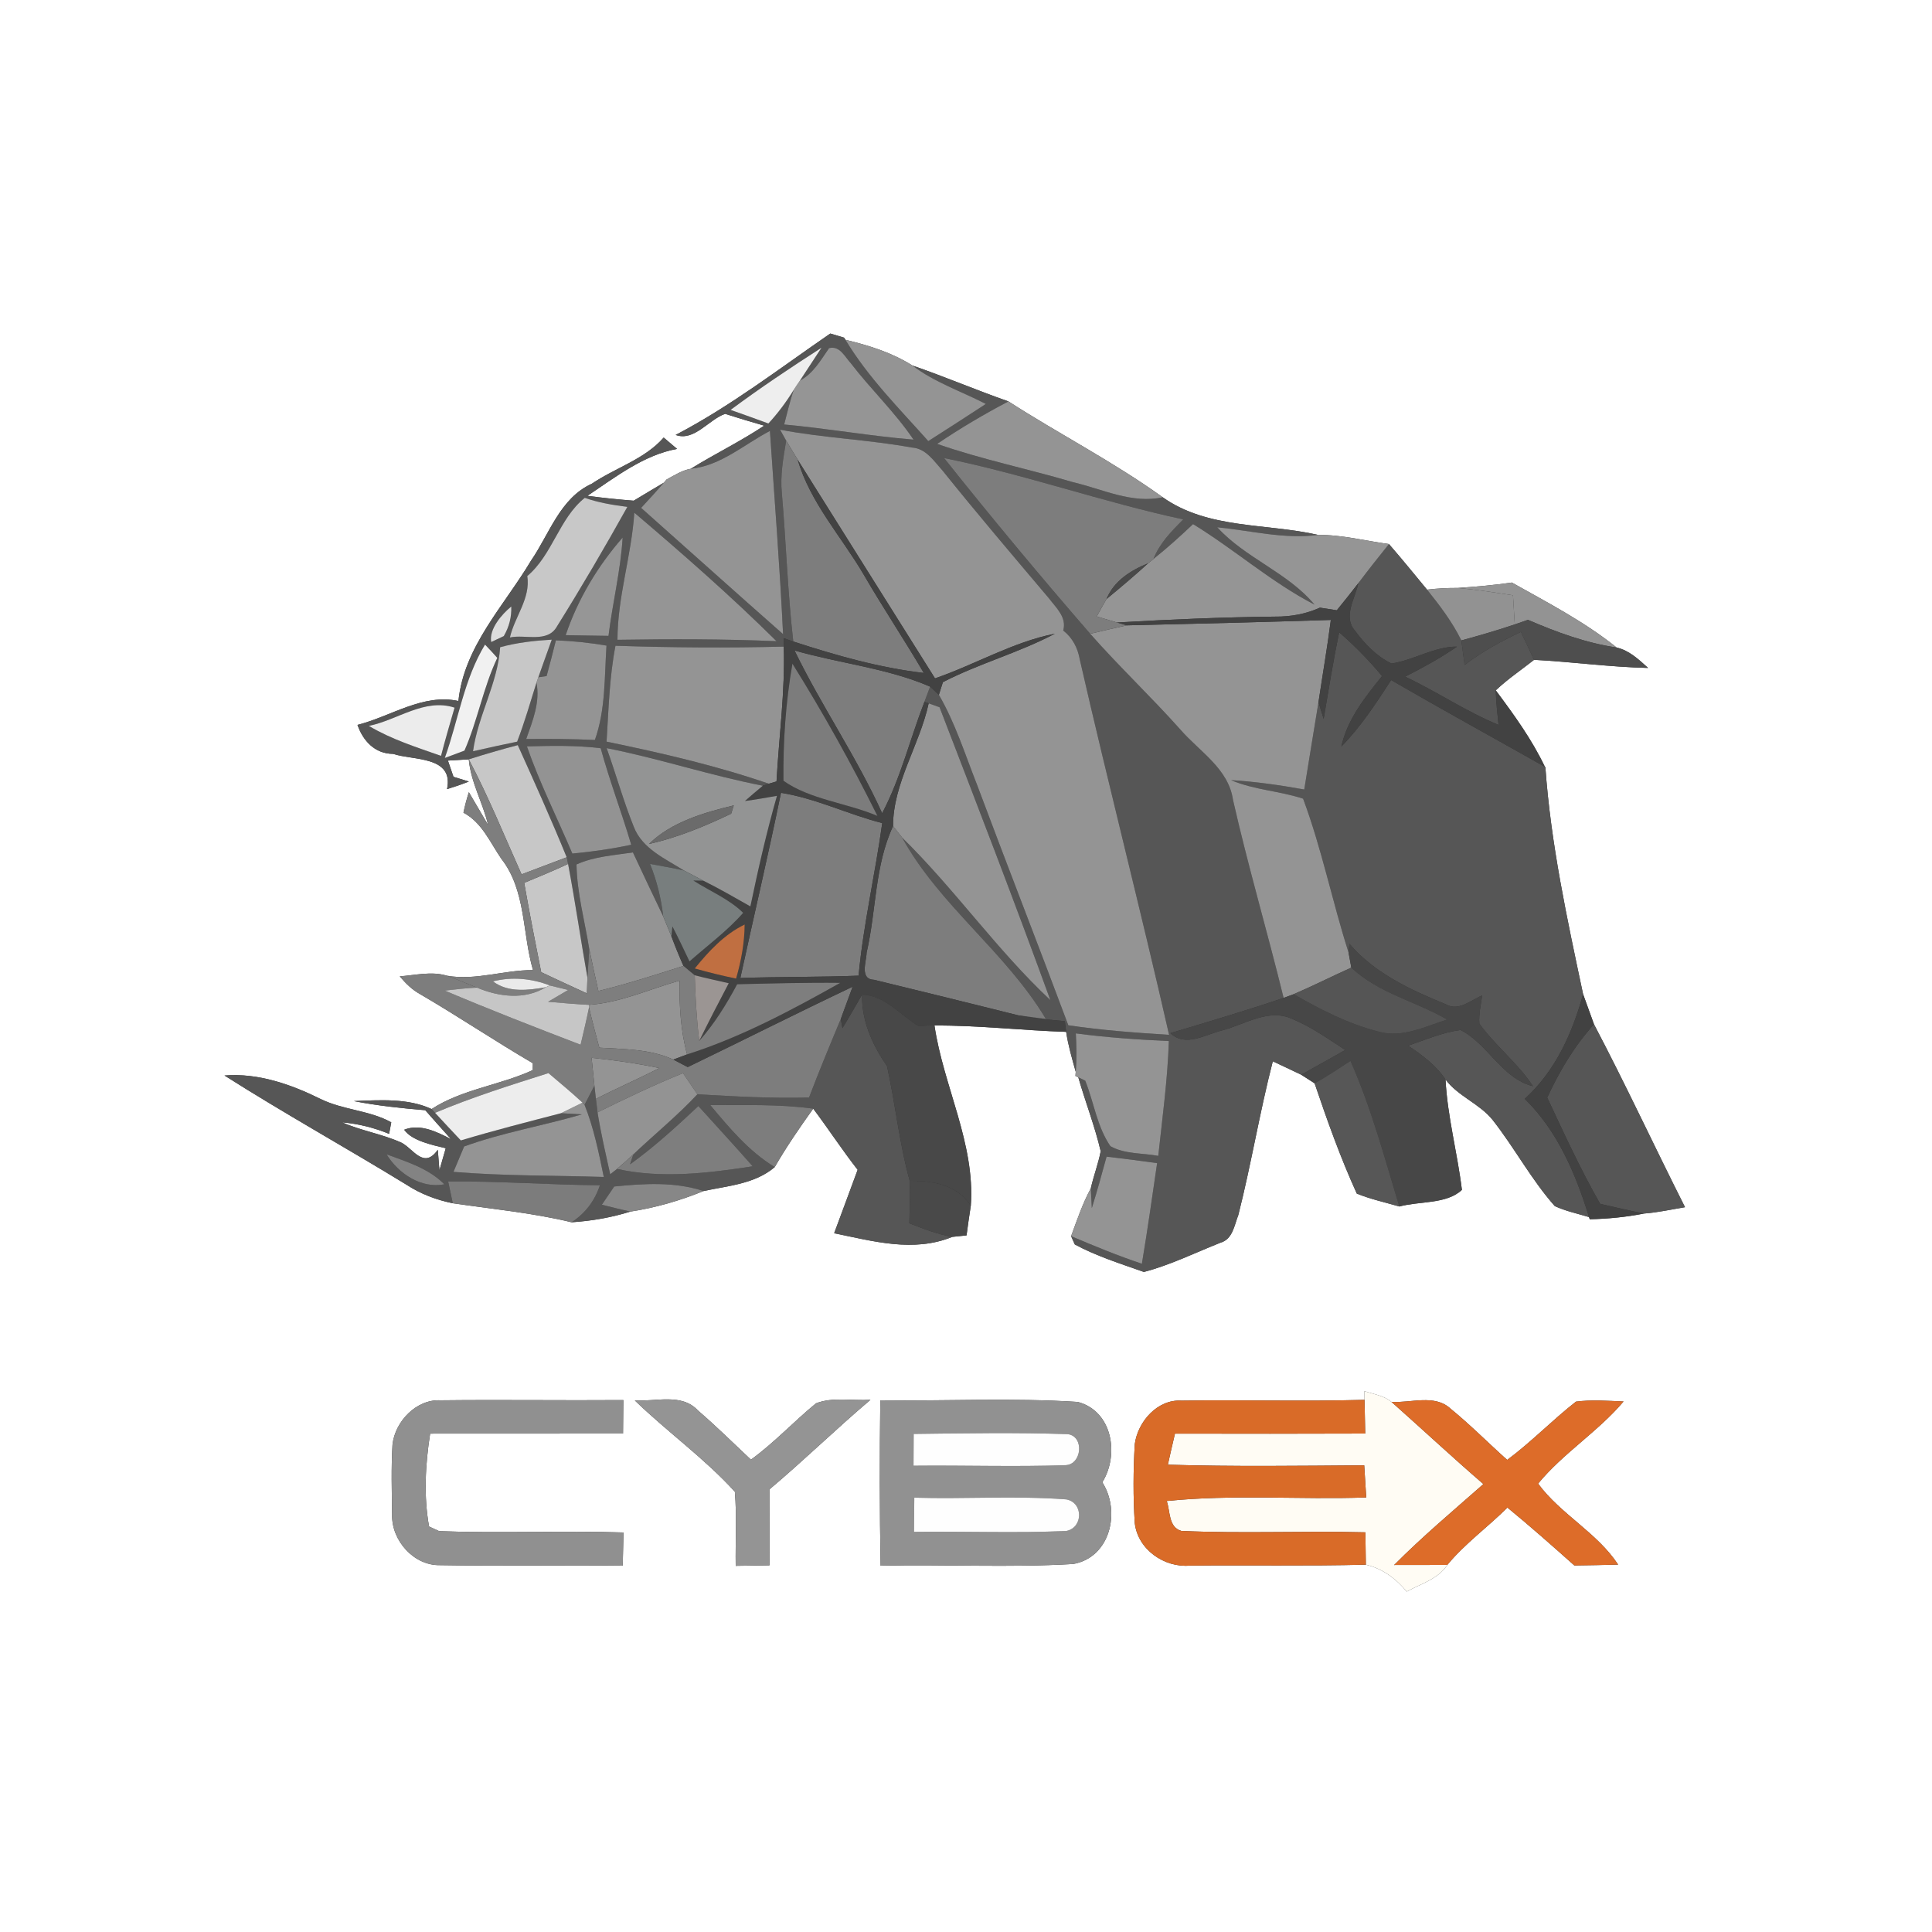 <?xml version="1.0" encoding="UTF-8" ?>
<!DOCTYPE svg PUBLIC "-//W3C//DTD SVG 1.1//EN" "http://www.w3.org/Graphics/SVG/1.1/DTD/svg11.dtd">
<svg width="250pt" height="250pt" viewBox="0 0 250 250" version="1.1" xmlns="http://www.w3.org/2000/svg">
<rect x="0" y="0" width="250" height="250" fill="#333333" stroke="none"/>
<g id="#ffffffff">
<path fill="#ffffff" opacity="1.00" d=" M 0.00 0.00 L 250.00 0.00 L 250.00 250.00 L 0.00 250.00 L 0.00 0.00 M 107.44 43.16 C 100.87 47.68 94.52 52.58 87.43 56.28 C 89.83 57.15 91.69 54.30 93.83 53.55 C 95.50 54.09 97.19 54.59 98.89 55.08 C 95.82 57.12 92.51 58.73 89.38 60.66 C 88.24 60.86 87.26 61.51 86.25 62.05 L 85.90 62.46 C 84.60 63.23 83.30 64.00 82.00 64.79 C 80.00 64.63 78.00 64.43 76.01 64.16 C 79.59 61.77 83.32 58.86 87.61 58.09 C 87.03 57.60 86.46 57.11 85.88 56.62 C 83.43 59.43 79.63 60.53 76.59 62.59 C 72.47 64.46 71.11 69.07 68.72 72.54 C 65.24 78.39 60.05 83.63 59.32 90.71 C 54.71 89.71 50.59 92.71 46.26 93.80 C 46.98 95.88 48.52 97.54 50.86 97.55 C 53.46 98.42 58.75 97.79 57.85 102.11 C 58.80 101.82 59.74 101.50 60.67 101.13 L 58.68 100.52 L 57.96 98.42 C 58.64 98.38 59.99 98.30 60.66 98.26 C 60.92 101.22 62.49 103.88 63.16 106.75 L 60.67 102.51 C 60.39 103.38 60.16 104.26 59.97 105.16 C 62.36 106.42 63.41 109.00 64.87 111.12 C 68.08 115.22 67.57 120.75 68.97 125.53 C 65.22 125.51 61.59 126.91 57.84 126.26 C 55.85 125.65 53.74 126.19 51.73 126.34 C 52.48 127.24 53.32 128.07 54.36 128.64 C 59.28 131.51 64.02 134.70 68.95 137.58 C 68.95 137.80 68.94 138.25 68.94 138.47 C 64.70 140.43 59.74 140.96 55.85 143.51 C 52.77 142.08 49.13 142.35 45.79 142.48 C 48.84 143.08 51.93 143.40 55.03 143.66 C 56.13 144.91 57.24 146.16 58.36 147.40 C 56.55 146.47 54.35 145.36 52.30 146.19 C 53.32 147.62 55.89 148.15 57.68 148.58 C 57.41 149.53 57.14 150.48 56.86 151.44 C 56.80 150.77 56.70 149.45 56.65 148.78 C 54.82 151.39 53.45 148.59 51.92 147.85 C 49.46 146.74 46.74 146.32 44.26 145.23 C 46.36 145.41 48.40 145.92 50.35 146.72 C 50.42 146.35 50.56 145.60 50.63 145.23 C 47.83 143.67 44.39 143.64 41.49 142.21 C 37.65 140.31 33.39 138.82 29.05 139.17 C 36.78 144.08 44.81 148.53 52.63 153.32 C 54.44 154.50 56.47 155.27 58.59 155.70 C 63.72 156.45 68.91 156.94 73.96 158.16 C 76.54 157.99 79.09 157.56 81.56 156.78 C 84.81 156.29 88.00 155.36 91.04 154.12 C 94.19 153.44 97.69 153.21 100.25 151.02 C 101.76 148.41 103.47 145.91 105.23 143.46 C 107.19 146.06 108.97 148.80 110.98 151.37 C 109.98 154.11 108.95 156.84 107.94 159.58 C 112.99 160.61 118.21 162.10 123.23 160.05 C 123.69 160.00 124.61 159.91 125.07 159.86 C 125.24 158.58 125.42 157.30 125.62 156.03 C 126.21 147.97 122.08 140.56 120.92 132.70 C 126.61 132.67 132.27 133.34 137.96 133.52 C 138.22 135.27 138.72 136.98 139.20 138.69 C 139.19 138.82 139.17 139.09 139.16 139.23 L 139.53 139.40 C 140.45 142.60 141.67 145.72 142.43 148.97 C 142.12 150.60 141.51 152.15 141.15 153.77 C 140.08 155.74 139.37 157.87 138.60 159.96 L 139.08 161.03 C 141.89 162.55 145.00 163.52 148.02 164.59 C 151.43 163.70 154.66 162.10 157.94 160.80 C 159.52 160.35 159.72 158.53 160.24 157.22 C 161.91 150.64 163.00 143.91 164.70 137.33 C 165.92 137.91 167.16 138.48 168.38 139.07 C 168.81 139.35 169.68 139.91 170.11 140.18 C 171.74 145.00 173.46 149.82 175.57 154.45 C 177.35 155.18 179.23 155.58 181.07 156.12 C 183.68 155.41 187.19 155.84 189.17 153.97 C 188.59 149.19 187.30 144.51 187.05 139.69 C 188.68 141.86 191.43 142.80 193.13 144.90 C 195.97 148.50 198.14 152.63 201.19 156.07 C 202.60 156.72 204.13 157.04 205.62 157.49 L 205.71 157.77 C 208.07 157.72 210.42 157.49 212.74 157.03 C 214.52 156.90 216.27 156.50 218.04 156.21 C 214.07 148.34 210.36 140.34 206.26 132.54 C 205.78 131.24 205.31 129.94 204.85 128.64 C 202.79 118.93 200.67 109.20 199.97 99.26 L 199.91 99.23 C 198.22 95.67 195.90 92.48 193.55 89.33 C 195.09 87.87 196.85 86.69 198.51 85.38 C 203.43 85.64 208.32 86.32 213.26 86.43 C 212.06 85.34 210.81 84.16 209.19 83.79 C 205.04 80.45 200.26 77.98 195.63 75.38 C 193.31 75.72 190.98 75.92 188.64 76.08 C 187.31 76.07 185.98 76.14 184.66 76.30 C 183.03 74.32 181.41 72.34 179.73 70.40 C 176.68 69.99 173.66 69.19 170.57 69.22 C 163.85 67.68 156.32 68.50 150.46 64.35 C 144.10 59.77 137.08 56.18 130.49 51.94 C 126.31 50.48 122.25 48.74 118.07 47.30 C 115.43 45.63 112.41 44.69 109.40 43.97 L 109.22 43.69 C 108.78 43.56 107.89 43.29 107.44 43.16 M 176.55 180.01 L 176.57 181.14 C 168.68 181.36 160.78 181.12 152.88 181.24 C 149.77 181.05 147.23 183.96 146.84 186.87 C 146.64 190.27 146.62 193.70 146.84 197.10 C 147.24 200.51 150.66 202.88 153.98 202.59 C 161.56 202.51 169.15 202.66 176.74 202.47 C 178.90 202.97 180.63 204.27 182.03 205.95 C 183.85 204.94 186.09 204.34 187.28 202.50 C 189.57 199.73 192.52 197.61 195.06 195.08 C 198.01 197.50 200.87 200.03 203.72 202.57 C 205.61 202.55 207.50 202.51 209.39 202.46 C 206.65 198.30 201.95 195.95 199.03 191.98 C 202.28 188.03 206.77 185.27 210.09 181.35 C 208.04 181.27 205.97 181.10 203.93 181.37 C 200.87 183.76 198.16 186.59 195.03 188.91 C 192.57 186.71 190.25 184.36 187.70 182.28 C 185.63 180.36 182.54 181.58 180.05 181.40 C 179.06 180.58 177.73 180.40 176.55 180.01 M 50.79 186.93 C 50.61 189.95 50.70 192.98 50.74 196.00 C 50.65 199.33 53.54 202.61 56.95 202.53 C 64.82 202.67 72.70 202.50 80.58 202.60 C 80.61 201.16 80.65 199.73 80.68 198.30 C 72.73 198.05 64.77 198.43 56.83 198.13 C 56.50 197.98 55.85 197.68 55.52 197.53 C 54.81 193.59 55.04 189.46 55.66 185.51 C 63.98 185.50 72.30 185.51 80.62 185.50 C 80.63 184.05 80.64 182.61 80.66 181.17 C 72.77 181.23 64.89 181.11 57.00 181.20 C 53.88 181.04 51.12 183.93 50.79 186.93 M 82.14 181.21 C 86.34 185.28 91.16 188.70 95.09 193.03 C 95.36 196.22 95.15 199.42 95.20 202.62 C 96.66 202.60 98.12 202.57 99.57 202.55 C 99.57 199.28 99.57 196.00 99.56 192.73 C 104.02 188.98 108.19 184.90 112.64 181.13 C 110.31 181.29 107.80 180.73 105.59 181.59 C 102.72 183.94 100.19 186.69 97.17 188.88 C 94.90 186.74 92.68 184.55 90.32 182.52 C 88.21 180.23 84.84 181.40 82.14 181.21 M 113.91 181.20 C 113.82 188.33 113.82 195.47 113.95 202.60 C 122.25 202.41 130.58 202.87 138.87 202.38 C 143.69 201.53 145.04 195.57 142.64 191.81 C 144.86 188.21 143.95 182.59 139.46 181.41 C 130.97 180.86 122.42 181.31 113.91 181.20 Z" />
</g>
<g id="#565656ff">
<path fill="#565656" opacity="1.00" d=" M 107.44 43.16 C 107.89 43.29 108.78 43.56 109.22 43.69 L 109.40 43.97 C 112.32 48.83 116.37 52.87 120.12 57.08 C 122.61 55.49 125.10 53.89 127.57 52.27 C 124.39 50.63 120.94 49.48 118.07 47.30 C 122.25 48.74 126.31 50.48 130.49 51.94 C 127.32 53.61 124.23 55.43 121.27 57.44 C 127.01 59.45 132.99 60.66 138.83 62.39 C 142.65 63.28 146.45 65.22 150.46 64.35 C 156.32 68.50 163.85 67.68 170.57 69.22 C 166.18 69.80 161.85 68.65 157.51 68.23 C 161.18 72.25 166.61 74.06 170.10 78.24 C 164.50 75.34 159.75 71.10 154.38 67.82 C 152.73 69.39 151.04 70.91 149.26 72.33 C 150.05 70.29 151.61 68.73 153.11 67.21 C 142.69 64.97 132.61 61.38 122.16 59.27 C 128.30 66.99 134.61 74.56 141.07 82.01 C 144.81 86.25 148.93 90.14 152.70 94.36 C 155.18 97.24 158.97 99.44 159.55 103.51 C 161.50 112.11 164.00 120.57 166.10 129.13 C 161.25 130.77 156.35 132.22 151.45 133.69 C 153.41 135.56 156.01 133.84 158.16 133.33 C 161.07 132.56 164.16 130.45 167.20 131.84 C 169.67 132.86 171.85 134.42 174.08 135.87 C 172.18 136.94 170.28 138.01 168.38 139.07 C 167.16 138.48 165.92 137.91 164.70 137.33 C 163.00 143.91 161.91 150.64 160.24 157.22 C 159.72 158.53 159.52 160.35 157.94 160.80 C 154.66 162.10 151.43 163.70 148.02 164.59 C 145.00 163.52 141.89 162.55 139.08 161.03 L 138.60 159.96 C 141.62 161.24 144.65 162.49 147.76 163.53 C 148.48 159.20 149.10 154.86 149.73 150.51 C 147.55 150.20 145.37 149.92 143.19 149.67 C 142.58 151.90 141.97 154.13 141.28 156.33 C 141.25 155.69 141.18 154.41 141.15 153.77 C 141.51 152.15 142.12 150.60 142.43 148.97 C 141.67 145.72 140.45 142.60 139.53 139.40 C 139.75 139.51 140.21 139.73 140.43 139.84 C 141.55 142.64 141.95 145.78 143.68 148.31 C 145.54 149.37 147.82 149.18 149.88 149.57 C 150.41 144.62 151.09 139.68 151.25 134.71 C 147.23 134.53 143.20 134.25 139.21 133.72 C 139.30 135.37 139.34 137.03 139.20 138.69 C 138.72 136.98 138.22 135.27 137.96 133.52 C 137.92 133.17 137.84 132.49 137.79 132.14 C 135.77 131.95 133.75 131.77 131.75 131.38 C 132.65 131.50 134.44 131.74 135.34 131.86 C 130.19 123.22 121.58 117.18 116.74 108.39 C 123.53 115.04 128.99 122.93 135.92 129.42 C 131.30 116.73 126.44 104.12 121.58 91.52 C 121.23 91.40 120.52 91.14 120.17 91.01 L 119.62 90.82 C 119.80 90.33 120.17 89.34 120.36 88.85 C 120.64 89.11 121.20 89.65 121.49 89.91 C 123.61 93.56 124.87 97.60 126.41 101.50 C 130.30 111.91 134.35 122.26 138.24 132.67 C 142.56 133.32 146.92 133.63 151.28 133.91 C 147.59 117.67 143.43 101.55 139.72 85.32 C 139.46 83.84 138.78 82.52 137.58 81.59 C 138.07 79.88 136.66 78.65 135.74 77.43 C 131.10 71.94 126.43 66.46 121.93 60.85 C 120.82 59.63 119.80 58.01 117.98 57.91 C 112.34 56.88 106.58 56.68 100.94 55.60 C 101.14 55.96 101.54 56.67 101.73 57.02 C 101.36 59.26 100.94 61.52 101.17 63.80 C 101.72 70.20 101.92 76.63 102.65 83.01 C 102.34 82.91 101.72 82.69 101.41 82.58 C 101.41 82.85 101.42 83.40 101.42 83.67 C 94.16 83.85 86.90 83.80 79.64 83.56 C 78.85 87.65 78.75 91.82 78.49 95.97 C 85.57 97.43 92.64 99.06 99.48 101.41 L 98.71 101.67 C 91.90 100.36 85.31 98.14 78.50 96.81 C 79.71 100.19 80.67 103.66 82.01 106.99 C 83.10 109.83 86.11 111.13 88.50 112.64 C 87.05 112.31 85.58 112.06 84.11 111.79 C 84.99 113.96 85.55 116.25 85.82 118.58 C 84.50 115.83 83.19 113.07 81.90 110.30 C 79.44 110.68 76.89 110.82 74.60 111.86 C 74.66 115.57 75.67 119.17 76.25 122.81 C 76.19 123.73 76.07 125.57 76.01 126.49 C 75.14 121.59 74.43 116.67 73.51 111.79 L 73.33 110.93 C 71.34 106.05 69.17 101.23 67.00 96.42 C 64.87 96.98 62.76 97.59 60.66 98.26 C 59.99 98.30 58.64 98.38 57.96 98.42 L 58.68 100.52 L 60.67 101.13 C 59.74 101.50 58.80 101.82 57.85 102.11 C 58.75 97.79 53.46 98.42 50.86 97.55 C 48.52 97.54 46.98 95.88 46.26 93.80 C 50.59 92.71 54.71 89.71 59.32 90.71 C 60.05 83.63 65.24 78.39 68.72 72.54 C 71.11 69.07 72.47 64.46 76.59 62.59 C 79.63 60.53 83.43 59.43 85.88 56.62 C 86.46 57.11 87.03 57.60 87.61 58.09 C 83.32 58.86 79.59 61.77 76.01 64.16 C 78.00 64.43 80.00 64.63 82.00 64.79 C 83.30 64.00 84.60 63.23 85.90 62.46 C 84.95 63.57 83.95 64.65 82.96 65.72 C 89.09 71.16 95.18 76.65 101.33 82.06 C 100.91 73.29 100.21 64.53 99.63 55.76 C 96.29 57.50 93.28 60.27 89.38 60.66 C 92.51 58.73 95.82 57.12 98.89 55.08 C 97.19 54.59 95.50 54.09 93.83 53.55 C 91.69 54.30 89.83 57.15 87.43 56.28 C 94.52 52.58 100.87 47.68 107.44 43.16 M 107.28 45.05 C 106.20 46.60 105.25 48.32 103.51 49.25 C 104.21 48.19 105.60 46.06 106.30 45.00 C 102.30 47.57 98.35 50.21 94.54 53.04 C 96.17 53.61 97.80 54.20 99.43 54.80 C 100.66 53.47 101.75 52.01 102.70 50.46 C 102.21 51.93 101.86 53.44 101.47 54.93 C 107.07 55.44 112.61 56.43 118.21 56.89 C 115.81 53.33 112.67 50.37 110.07 46.97 C 109.29 46.13 108.67 44.70 107.28 45.05 M 68.23 74.54 C 68.68 77.43 66.60 79.79 65.98 82.49 C 67.96 82.05 70.85 83.25 72.07 81.06 C 75.24 75.99 78.27 70.81 81.18 65.59 C 79.31 65.35 77.45 65.05 75.67 64.42 C 72.35 67.07 71.51 71.77 68.23 74.54 M 82.08 66.34 C 81.72 71.88 79.90 77.24 79.90 82.79 C 86.76 82.68 93.62 82.68 100.48 82.97 C 94.61 77.15 88.37 71.69 82.08 66.34 M 73.20 82.19 C 75.05 82.23 76.89 82.25 78.74 82.28 C 79.26 78.03 80.31 73.85 80.57 69.56 C 77.37 73.21 74.74 77.58 73.20 82.19 M 66.16 78.48 C 66.77 77.74 66.77 77.74 66.16 78.48 M 63.56 83.08 C 63.97 82.89 64.79 82.51 65.19 82.31 C 65.89 81.11 66.21 79.83 66.16 78.48 C 64.93 79.48 63.25 81.42 63.56 83.08 M 64.72 83.75 C 64.41 88.44 61.85 92.57 61.21 97.21 C 63.11 96.78 65.01 96.36 66.92 95.97 C 67.88 93.47 68.62 90.89 69.42 88.33 C 69.91 90.87 68.92 93.29 68.09 95.63 C 71.05 95.60 74.02 95.62 76.98 95.75 C 78.37 91.83 78.21 87.63 78.48 83.54 C 76.31 83.17 74.13 82.94 71.93 82.86 C 71.55 84.40 71.15 85.95 70.73 87.48 L 69.66 87.64 C 70.24 86.02 70.81 84.39 71.40 82.77 C 69.14 82.90 66.90 83.15 64.72 83.75 M 62.76 83.41 C 60.04 87.89 59.30 93.20 57.56 98.08 C 58.19 97.84 59.46 97.37 60.10 97.13 C 61.81 93.24 62.52 88.98 64.35 85.13 C 63.83 84.54 63.30 83.97 62.76 83.41 M 47.73 93.93 C 50.64 95.67 53.89 96.69 57.07 97.81 C 57.61 95.71 58.22 93.64 58.82 91.57 C 54.94 90.30 51.41 93.19 47.73 93.93 M 68.18 96.58 C 69.83 101.33 72.10 105.82 74.06 110.45 C 76.62 110.21 79.17 109.85 81.68 109.31 C 80.45 105.12 78.88 101.04 77.73 96.82 C 74.56 96.43 71.37 96.50 68.18 96.58 Z" />
<path fill="#565656" opacity="1.00" d=" M 175.77 75.46 C 177.05 73.75 178.39 72.07 179.73 70.40 C 181.41 72.34 183.03 74.32 184.66 76.30 C 186.32 78.37 187.93 80.49 189.10 82.87 C 189.20 83.67 189.41 85.26 189.52 86.05 C 191.76 84.33 194.25 82.96 196.81 81.77 C 197.37 82.97 197.94 84.18 198.51 85.38 C 196.85 86.69 195.09 87.87 193.55 89.33 C 193.59 90.83 193.76 92.31 193.91 93.80 C 189.70 92.07 185.93 89.49 181.82 87.56 C 184.13 86.39 186.41 85.14 188.54 83.67 C 185.55 83.67 182.96 85.42 180.06 85.86 C 178.11 84.92 176.57 83.30 175.31 81.58 C 173.75 79.79 175.38 77.39 175.77 75.46 Z" />
<path fill="#565656" opacity="1.00" d=" M 173.29 81.82 C 175.29 83.56 177.14 85.45 178.84 87.48 C 176.63 90.23 174.35 93.06 173.57 96.60 C 176.10 94.03 178.06 91.01 180.01 88.00 C 186.60 91.82 193.28 95.48 199.91 99.23 L 199.97 99.26 C 200.67 109.20 202.79 118.93 204.85 128.64 C 203.48 133.68 201.24 138.62 197.30 142.19 C 201.53 146.31 203.91 151.92 205.62 157.49 C 204.13 157.04 202.60 156.72 201.19 156.07 C 198.14 152.63 195.97 148.50 193.13 144.90 C 191.43 142.80 188.68 141.86 187.05 139.69 C 185.82 137.85 184.03 136.52 182.21 135.31 C 184.44 134.55 186.64 133.59 189.00 133.28 C 192.57 135.10 194.27 139.49 198.37 140.56 C 196.41 137.56 193.51 135.35 191.43 132.46 C 191.33 131.23 191.63 130.02 191.79 128.82 C 190.31 129.41 188.76 130.91 187.10 129.96 C 182.54 128.10 177.90 125.96 174.62 122.14 L 174.50 123.24 C 172.39 116.66 171.04 109.82 168.62 103.35 C 165.57 102.34 162.28 102.22 159.30 100.95 C 162.48 101.14 165.64 101.60 168.77 102.16 C 169.39 98.40 169.98 94.63 170.61 90.87 C 170.78 91.41 171.11 92.48 171.28 93.02 C 171.92 89.28 172.51 85.53 173.29 81.82 Z" />
<path fill="#565656" opacity="1.00" d=" M 109.01 133.04 C 109.89 131.61 110.71 130.15 111.55 128.71 C 111.49 132.15 112.88 135.19 114.78 137.96 C 115.87 142.86 116.36 147.93 117.72 152.80 C 117.77 154.63 117.72 156.46 117.67 158.29 C 119.48 159.00 121.30 159.71 123.23 160.05 C 118.21 162.10 112.99 160.61 107.94 159.58 C 108.95 156.84 109.98 154.11 110.98 151.37 C 108.97 148.80 107.19 146.06 105.23 143.46 C 100.81 142.85 96.35 143.02 91.91 143.00 C 94.39 145.97 96.91 148.99 100.25 151.02 C 97.69 153.21 94.19 153.44 91.04 154.12 C 87.29 152.89 83.34 153.15 79.48 153.53 C 78.94 154.31 78.41 155.10 77.88 155.89 C 79.10 156.21 80.33 156.50 81.56 156.78 C 79.09 157.56 76.54 157.99 73.96 158.16 C 75.73 157.02 76.97 155.37 77.63 153.37 C 71.08 153.32 64.54 152.82 57.99 152.88 C 58.14 153.58 58.44 154.99 58.59 155.70 C 56.47 155.27 54.44 154.50 52.63 153.32 C 44.81 148.53 36.78 144.08 29.05 139.17 C 33.39 138.82 37.65 140.31 41.49 142.21 C 44.39 143.64 47.83 143.67 50.63 145.23 C 50.56 145.60 50.42 146.35 50.35 146.72 C 48.40 145.92 46.36 145.41 44.26 145.23 C 46.74 146.32 49.46 146.74 51.92 147.85 C 53.45 148.59 54.82 151.39 56.65 148.78 C 56.70 149.45 56.80 150.77 56.86 151.44 C 57.14 150.48 57.41 149.53 57.68 148.58 C 55.89 148.15 53.32 147.62 52.30 146.19 C 54.35 145.36 56.55 146.47 58.36 147.40 C 57.24 146.16 56.13 144.91 55.03 143.66 C 51.93 143.40 48.84 143.08 45.79 142.48 C 49.13 142.35 52.77 142.08 55.85 143.51 C 55.96 143.63 56.19 143.88 56.30 144.00 C 57.40 145.19 58.51 146.39 59.63 147.57 C 63.92 146.28 68.25 145.18 72.59 144.05 C 73.26 144.09 74.62 144.16 75.29 144.20 C 70.24 145.68 65.01 146.55 60.06 148.35 C 59.72 149.17 59.03 150.81 58.68 151.64 C 65.15 152.18 71.65 152.09 78.13 152.30 C 77.48 149.14 76.84 145.96 75.64 142.96 C 75.96 142.34 76.60 141.10 76.92 140.49 L 77.11 142.20 C 77.16 142.64 77.26 143.51 77.32 143.94 C 77.75 146.64 78.37 149.29 78.96 151.95 C 79.18 151.78 79.62 151.44 79.84 151.26 C 85.61 152.54 91.63 151.81 97.40 150.92 C 95.09 148.29 92.71 145.72 90.37 143.12 C 87.54 145.77 84.68 148.40 81.53 150.66 L 81.95 149.38 C 84.70 146.77 87.65 144.38 90.24 141.60 C 95.05 141.88 99.87 142.15 104.69 142.02 C 105.99 138.60 107.39 135.23 108.80 131.85 L 109.01 133.04 M 50.02 149.37 C 51.54 151.85 54.49 153.84 57.50 153.25 C 55.47 151.19 52.66 150.34 50.02 149.37 Z" />
<path fill="#565656" opacity="1.00" d=" M 206.26 132.54 C 210.36 140.34 214.07 148.34 218.04 156.21 C 216.27 156.50 214.52 156.90 212.74 157.03 C 210.84 156.66 208.95 156.21 207.06 155.78 C 204.52 151.33 202.38 146.66 200.21 142.03 C 201.78 138.60 203.73 135.35 206.26 132.54 Z" />
</g>
<g id="#949494ff">
<path fill="#949494" opacity="1.00" d=" M 109.40 43.97 C 112.41 44.69 115.43 45.63 118.07 47.30 C 120.94 49.48 124.39 50.63 127.57 52.27 C 125.10 53.89 122.61 55.49 120.12 57.08 C 116.37 52.87 112.32 48.83 109.40 43.97 Z" />
<path fill="#949494" opacity="1.00" d=" M 130.49 51.94 C 137.08 56.18 144.10 59.77 150.46 64.35 C 146.45 65.22 142.65 63.28 138.83 62.39 C 132.99 60.66 127.01 59.45 121.27 57.44 C 124.23 55.43 127.32 53.61 130.49 51.94 Z" />
<path fill="#949494" opacity="1.00" d=" M 100.94 55.60 C 106.58 56.68 112.34 56.88 117.98 57.91 C 119.80 58.01 120.82 59.63 121.93 60.85 C 126.43 66.46 131.10 71.94 135.74 77.43 C 136.66 78.65 138.07 79.88 137.58 81.59 C 138.78 82.52 139.46 83.84 139.72 85.32 C 143.43 101.55 147.59 117.67 151.28 133.91 C 146.92 133.63 142.56 133.32 138.24 132.67 C 134.35 122.26 130.30 111.91 126.41 101.50 C 124.87 97.60 123.61 93.56 121.49 89.91 C 121.62 89.50 121.88 88.68 122.01 88.27 C 126.69 85.85 131.83 84.47 136.50 82.00 C 131.05 83.08 126.21 85.98 120.99 87.78 C 115.05 78.35 109.14 68.91 103.21 59.47 C 102.72 58.65 102.23 57.84 101.73 57.02 C 101.54 56.67 101.14 55.96 100.94 55.60 Z" />
<path fill="#949494" opacity="1.00" d=" M 89.38 60.66 C 93.28 60.27 96.29 57.50 99.63 55.76 C 100.21 64.53 100.91 73.29 101.33 82.06 C 95.18 76.65 89.09 71.16 82.96 65.72 C 83.95 64.65 84.95 63.57 85.90 62.46 L 86.25 62.05 C 87.26 61.51 88.24 60.86 89.38 60.66 Z" />
<path fill="#949494" opacity="1.00" d=" M 145.81 80.92 C 154.61 80.72 163.41 80.50 172.21 80.22 C 171.75 83.78 171.14 87.32 170.61 90.87 C 169.98 94.63 169.39 98.40 168.77 102.16 C 165.64 101.60 162.48 101.14 159.30 100.95 C 162.28 102.22 165.57 102.34 168.62 103.35 C 171.04 109.82 172.39 116.66 174.50 123.24 C 174.59 123.73 174.77 124.72 174.86 125.21 C 172.36 126.33 169.92 127.57 167.40 128.65 C 167.08 128.77 166.42 129.01 166.10 129.13 C 164.00 120.57 161.50 112.11 159.55 103.51 C 158.97 99.44 155.18 97.24 152.70 94.36 C 148.93 90.14 144.81 86.25 141.07 82.01 C 142.65 81.64 144.22 81.26 145.81 80.92 Z" />
<path fill="#949494" opacity="1.00" d=" M 71.93 82.86 C 74.13 82.94 76.31 83.17 78.48 83.54 C 78.21 87.63 78.37 91.83 76.98 95.75 C 74.02 95.62 71.05 95.60 68.09 95.63 C 68.92 93.29 69.91 90.87 69.42 88.33 C 69.48 88.16 69.60 87.82 69.66 87.64 L 70.73 87.48 C 71.15 85.95 71.55 84.40 71.93 82.86 Z" />
<path fill="#949494" opacity="1.00" d=" M 79.64 83.56 C 86.90 83.80 94.16 83.85 101.42 83.67 C 101.60 89.51 100.80 95.30 100.48 101.12 C 100.23 101.19 99.73 101.34 99.48 101.41 C 92.64 99.06 85.57 97.43 78.49 95.97 C 78.75 91.82 78.85 87.65 79.64 83.56 Z" />
<path fill="#949494" opacity="1.00" d=" M 120.17 91.01 C 120.52 91.14 121.23 91.40 121.58 91.52 C 126.44 104.12 131.30 116.73 135.92 129.42 C 128.99 122.93 123.53 115.04 116.74 108.39 C 116.44 108.02 115.85 107.27 115.56 106.90 C 115.55 101.36 119.01 96.39 120.17 91.01 Z" />
<path fill="#949494" opacity="1.00" d=" M 74.60 111.86 C 76.89 110.82 79.44 110.68 81.90 110.30 C 83.19 113.07 84.50 115.83 85.82 118.58 C 86.17 119.44 86.53 120.30 86.88 121.16 C 87.36 122.45 87.88 123.73 88.44 124.99 C 84.79 126.15 81.15 127.33 77.43 128.23 C 77.03 126.42 76.62 124.62 76.25 122.81 C 75.67 119.17 74.66 115.57 74.60 111.86 Z" />
<path fill="#949494" opacity="1.00" d=" M 76.20 130.03 C 80.28 129.75 84.04 127.99 87.94 126.89 C 87.89 130.10 88.06 133.33 88.91 136.44 C 88.47 136.61 87.57 136.94 87.13 137.11 C 84.13 135.73 80.77 135.77 77.55 135.57 C 77.09 133.84 76.62 132.11 76.22 130.37 L 76.20 130.03 Z" />
<path fill="#949494" opacity="1.00" d=" M 139.21 133.72 C 143.20 134.25 147.23 134.53 151.25 134.71 C 151.09 139.68 150.41 144.62 149.88 149.57 C 147.82 149.18 145.54 149.37 143.68 148.31 C 141.95 145.78 141.55 142.64 140.43 139.84 C 140.21 139.73 139.75 139.51 139.53 139.40 L 139.16 139.23 C 139.17 139.09 139.19 138.82 139.20 138.69 C 139.34 137.03 139.30 135.37 139.21 133.72 Z" />
<path fill="#949494" opacity="1.00" d=" M 76.55 136.88 C 79.49 137.18 82.43 137.60 85.33 138.21 C 82.62 139.59 79.82 140.81 77.11 142.20 L 76.92 140.49 C 76.79 139.28 76.67 138.08 76.55 136.88 Z" />
<path fill="#949494" opacity="1.00" d=" M 72.59 144.05 C 73.28 143.71 74.68 143.02 75.38 142.68 L 75.64 142.96 C 76.84 145.96 77.48 149.14 78.13 152.30 C 71.65 152.09 65.15 152.18 58.68 151.64 C 59.03 150.81 59.72 149.17 60.06 148.35 C 65.01 146.55 70.24 145.68 75.29 144.20 C 74.62 144.16 73.26 144.09 72.59 144.05 Z" />
<path fill="#949494" opacity="1.00" d=" M 143.19 149.67 C 145.37 149.92 147.55 150.20 149.73 150.51 C 149.10 154.86 148.48 159.20 147.76 163.53 C 144.65 162.49 141.62 161.24 138.60 159.96 C 139.37 157.87 140.08 155.74 141.15 153.77 C 141.18 154.41 141.25 155.69 141.28 156.33 C 141.97 154.13 142.58 151.90 143.19 149.67 Z" />
<path fill="#949494" opacity="1.00" d=" M 82.14 181.21 C 84.84 181.40 88.21 180.23 90.32 182.52 C 92.68 184.55 94.90 186.74 97.17 188.88 C 100.19 186.69 102.72 183.94 105.59 181.59 C 107.80 180.73 110.31 181.29 112.64 181.13 C 108.19 184.90 104.02 188.98 99.56 192.73 C 99.57 196.00 99.57 199.28 99.57 202.55 C 98.12 202.57 96.66 202.60 95.20 202.62 C 95.15 199.42 95.36 196.22 95.09 193.03 C 91.16 188.70 86.34 185.28 82.14 181.21 Z" />
</g>
<g id="#959595ff">
<path fill="#959595" opacity="1.00" d=" M 107.28 45.05 C 108.67 44.70 109.29 46.13 110.07 46.97 C 112.67 50.37 115.81 53.33 118.21 56.89 C 112.61 56.43 107.07 55.44 101.47 54.93 C 101.86 53.44 102.21 51.93 102.70 50.46 C 102.96 50.05 103.23 49.65 103.51 49.25 C 105.25 48.32 106.20 46.60 107.28 45.05 Z" />
<path fill="#959595" opacity="1.00" d=" M 82.08 66.34 C 88.37 71.69 94.61 77.15 100.48 82.97 C 93.62 82.68 86.76 82.68 79.90 82.79 C 79.90 77.24 81.72 71.88 82.08 66.34 Z" />
<path fill="#959595" opacity="1.00" d=" M 154.38 67.82 C 159.75 71.10 164.50 75.34 170.10 78.24 C 166.61 74.06 161.18 72.25 157.51 68.23 C 161.85 68.65 166.18 69.80 170.57 69.22 C 173.66 69.19 176.68 69.99 179.73 70.40 C 178.39 72.07 177.05 73.75 175.77 75.46 C 174.86 76.65 173.92 77.81 172.98 78.97 C 172.25 78.86 171.52 78.74 170.80 78.63 C 168.97 79.46 166.99 79.81 165.00 79.79 C 158.17 79.86 151.35 80.16 144.53 80.55 C 143.88 80.35 142.58 79.96 141.92 79.77 C 142.33 79.01 142.74 78.25 143.18 77.52 C 145.01 76.01 146.83 74.48 148.58 72.88 C 148.75 72.74 149.09 72.47 149.26 72.33 C 151.04 70.91 152.73 69.39 154.38 67.82 Z" />
</g>
<g id="#eeeeeeff">
<path fill="#eeeeee" opacity="1.00" d=" M 94.54 53.04 C 98.35 50.21 102.30 47.57 106.30 45.00 C 105.60 46.06 104.21 48.19 103.51 49.25 C 103.23 49.65 102.96 50.05 102.70 50.46 C 101.75 52.01 100.66 53.47 99.43 54.80 C 97.80 54.20 96.17 53.61 94.54 53.04 Z" />
</g>
<g id="#7d7d7dff">
<path fill="#7d7d7d" opacity="1.00" d=" M 101.17 63.80 C 100.94 61.52 101.36 59.26 101.73 57.02 C 102.23 57.84 102.72 58.65 103.21 59.47 C 104.85 65.05 108.86 69.41 111.75 74.33 C 114.25 78.64 117.02 82.78 119.54 87.08 C 113.77 86.41 108.16 84.80 102.65 83.01 C 101.92 76.63 101.72 70.20 101.17 63.80 Z" />
<path fill="#7d7d7d" opacity="1.00" d=" M 122.16 59.27 C 132.61 61.38 142.69 64.97 153.11 67.21 C 151.61 68.73 150.05 70.29 149.26 72.33 C 149.09 72.47 148.75 72.74 148.58 72.88 C 146.31 73.81 144.15 75.15 143.18 77.52 C 142.74 78.25 142.33 79.01 141.92 79.77 C 142.58 79.96 143.88 80.35 144.53 80.55 L 145.81 80.92 C 144.22 81.26 142.65 81.64 141.07 82.01 C 134.61 74.56 128.30 66.99 122.16 59.27 Z" />
<path fill="#7d7d7d" opacity="1.00" d=" M 102.81 84.17 C 108.62 85.85 114.78 86.44 120.36 88.85 C 120.17 89.34 119.80 90.33 119.62 90.82 C 117.76 95.61 116.56 100.66 114.15 105.23 C 110.86 97.95 106.29 91.35 102.81 84.17 Z" />
<path fill="#7d7d7d" opacity="1.00" d=" M 101.06 102.59 C 105.59 103.31 109.74 105.38 114.16 106.51 C 113.25 113.11 111.72 119.61 111.10 126.25 C 106.00 126.45 100.90 126.38 95.80 126.55 C 97.54 118.56 99.42 110.60 101.06 102.59 Z" />
<path fill="#7d7d7d" opacity="1.00" d=" M 115.56 106.90 C 115.85 107.27 116.44 108.02 116.74 108.39 C 121.58 117.18 130.19 123.22 135.34 131.86 C 134.44 131.74 132.65 131.50 131.75 131.38 C 125.55 129.83 119.33 128.30 113.12 126.79 C 111.18 126.73 112.12 124.41 112.14 123.27 C 113.40 117.83 113.17 112.03 115.56 106.90 Z" />
<path fill="#7d7d7d" opacity="1.00" d=" M 51.73 126.34 C 53.74 126.19 55.85 125.65 57.84 126.26 C 59.15 126.73 60.43 127.28 61.72 127.80 C 60.32 127.86 58.93 128.02 57.55 128.18 C 63.35 130.64 69.23 132.93 75.13 135.19 C 75.51 133.58 75.89 131.98 76.22 130.37 C 76.62 132.11 77.09 133.84 77.55 135.57 C 80.77 135.77 84.13 135.73 87.13 137.11 C 87.59 137.35 88.52 137.84 88.99 138.08 C 96.11 134.64 103.18 131.07 110.33 127.68 C 109.81 129.07 109.30 130.46 108.80 131.85 C 107.39 135.23 105.99 138.60 104.69 142.02 C 99.87 142.15 95.05 141.88 90.24 141.60 C 89.78 140.92 88.85 139.55 88.38 138.87 C 84.62 140.39 80.95 142.15 77.32 143.94 C 77.26 143.51 77.16 142.64 77.11 142.20 C 79.82 140.81 82.62 139.59 85.33 138.21 C 82.43 137.60 79.49 137.18 76.55 136.88 C 76.67 138.08 76.79 139.28 76.92 140.49 C 76.60 141.10 75.96 142.34 75.64 142.96 L 75.38 142.68 C 73.95 141.36 72.45 140.12 70.97 138.86 C 66.03 140.43 61.08 141.98 56.30 144.00 C 56.19 143.88 55.96 143.63 55.85 143.51 C 59.74 140.96 64.70 140.43 68.94 138.47 C 68.94 138.25 68.95 137.80 68.95 137.58 C 64.02 134.70 59.28 131.51 54.36 128.64 C 53.32 128.07 52.48 127.24 51.73 126.34 Z" />
<path fill="#7d7d7d" opacity="1.00" d=" M 91.91 143.00 C 96.35 143.02 100.81 142.85 105.23 143.46 C 103.47 145.91 101.76 148.41 100.25 151.02 C 96.91 148.99 94.39 145.97 91.91 143.00 Z" />
</g>
<g id="#424242ff">
<path fill="#424242" opacity="1.00" d=" M 111.75 74.33 C 108.86 69.41 104.85 65.05 103.21 59.47 C 109.14 68.91 115.05 78.35 120.99 87.78 C 126.21 85.98 131.05 83.08 136.50 82.00 C 131.83 84.47 126.69 85.85 122.01 88.27 C 121.88 88.68 121.62 89.50 121.49 89.91 C 121.20 89.65 120.64 89.11 120.36 88.85 C 114.78 86.44 108.62 85.85 102.81 84.17 C 106.29 91.35 110.86 97.95 114.15 105.23 C 116.56 100.66 117.76 95.61 119.62 90.82 L 120.17 91.01 C 119.01 96.39 115.55 101.36 115.56 106.90 C 113.17 112.03 113.40 117.83 112.14 123.27 C 112.12 124.41 111.18 126.73 113.12 126.79 C 119.33 128.30 125.55 129.83 131.75 131.38 C 133.75 131.77 135.77 131.95 137.79 132.14 C 137.84 132.49 137.92 133.17 137.96 133.52 C 132.27 133.34 126.61 132.67 120.92 132.70 C 120.24 132.65 119.57 132.74 118.90 132.80 C 116.51 131.39 114.51 128.77 111.55 128.71 C 110.71 130.15 109.89 131.61 109.01 133.04 L 108.80 131.85 C 109.30 130.46 109.81 129.07 110.33 127.68 C 103.18 131.07 96.11 134.64 88.99 138.08 C 88.52 137.84 87.59 137.35 87.13 137.11 C 87.57 136.94 88.47 136.61 88.91 136.44 C 95.88 134.22 102.37 130.75 108.73 127.18 C 104.28 127.13 99.83 127.26 95.39 127.36 C 94.00 129.96 92.44 132.48 90.48 134.69 C 91.71 132.18 93.00 129.70 94.30 127.23 C 92.83 126.89 91.36 126.58 89.90 126.20 C 89.53 125.90 88.80 125.30 88.44 124.99 C 87.88 123.73 87.36 122.45 86.88 121.16 L 87.01 119.88 C 87.78 121.37 88.50 122.89 89.22 124.41 C 91.55 122.34 94.10 120.48 96.17 118.12 C 94.32 116.31 91.87 115.32 89.72 113.94 L 91.01 113.96 C 93.08 114.99 95.09 116.15 97.10 117.29 C 98.10 112.49 99.19 107.70 100.54 102.98 C 99.16 103.22 97.78 103.47 96.39 103.65 C 97.16 102.98 97.93 102.32 98.71 101.67 L 99.48 101.41 C 99.73 101.34 100.23 101.19 100.48 101.12 C 100.80 95.30 101.60 89.51 101.42 83.67 C 101.42 83.40 101.41 82.85 101.41 82.58 C 101.72 82.69 102.34 82.91 102.65 83.01 C 108.16 84.80 113.77 86.41 119.54 87.08 C 117.02 82.78 114.25 78.64 111.75 74.33 M 102.54 85.88 C 101.67 90.87 101.32 95.96 101.38 101.03 C 104.77 103.45 109.59 103.90 113.54 105.58 C 110.20 98.85 106.52 92.25 102.54 85.88 M 101.06 102.59 C 99.42 110.60 97.54 118.56 95.80 126.55 C 100.90 126.38 106.00 126.45 111.10 126.25 C 111.72 119.61 113.25 113.11 114.16 106.51 C 109.74 105.38 105.59 103.31 101.06 102.59 M 89.90 125.32 C 91.67 125.82 93.45 126.26 95.25 126.63 C 95.91 124.35 96.34 122.01 96.36 119.63 C 93.72 120.91 91.72 123.07 89.90 125.32 Z" />
<path fill="#424242" opacity="1.00" d=" M 172.98 78.97 C 173.92 77.81 174.86 76.65 175.77 75.46 C 175.38 77.39 173.75 79.79 175.31 81.58 C 176.57 83.30 178.11 84.92 180.06 85.86 C 182.96 85.42 185.55 83.67 188.54 83.67 C 186.41 85.14 184.13 86.39 181.82 87.56 C 185.93 89.49 189.70 92.07 193.91 93.80 C 193.76 92.31 193.59 90.83 193.55 89.33 C 195.90 92.48 198.22 95.67 199.91 99.23 C 193.28 95.48 186.60 91.82 180.01 88.00 C 178.06 91.01 176.10 94.03 173.57 96.60 C 174.35 93.06 176.63 90.23 178.84 87.48 C 177.14 85.45 175.29 83.56 173.29 81.82 C 172.51 85.53 171.92 89.28 171.28 93.02 C 171.11 92.48 170.78 91.41 170.61 90.87 C 171.14 87.32 171.75 83.78 172.21 80.22 C 163.41 80.50 154.61 80.72 145.81 80.92 L 144.53 80.55 C 151.35 80.16 158.17 79.86 165.00 79.79 C 166.99 79.81 168.97 79.46 170.80 78.63 C 171.52 78.74 172.25 78.86 172.98 78.97 Z" />
<path fill="#424242" opacity="1.00" d=" M 197.30 142.19 C 201.24 138.62 203.48 133.68 204.85 128.64 C 205.31 129.94 205.78 131.24 206.26 132.54 C 203.73 135.35 201.78 138.60 200.21 142.03 C 202.38 146.66 204.52 151.33 207.06 155.78 C 208.95 156.21 210.84 156.66 212.74 157.03 C 210.42 157.49 208.07 157.72 205.71 157.77 L 205.62 157.49 C 203.91 151.92 201.53 146.31 197.30 142.19 Z" />
</g>
<g id="#c8c8c8ff">
<path fill="#c8c8c8" opacity="1.00" d=" M 68.23 74.54 C 71.51 71.77 72.35 67.07 75.67 64.42 C 77.45 65.05 79.31 65.35 81.18 65.59 C 78.27 70.81 75.24 75.99 72.07 81.06 C 70.85 83.25 67.96 82.05 65.98 82.49 C 66.60 79.79 68.68 77.43 68.23 74.54 Z" />
</g>
<g id="#969696ff">
<path fill="#969696" opacity="1.00" d=" M 73.20 82.19 C 74.74 77.58 77.37 73.21 80.57 69.56 C 80.31 73.85 79.26 78.03 78.74 82.28 C 76.89 82.25 75.05 82.23 73.20 82.19 Z" />
</g>
<g id="#494949ff">
<path fill="#494949" opacity="1.00" d=" M 143.18 77.52 C 144.15 75.15 146.31 73.81 148.58 72.88 C 146.83 74.48 145.01 76.01 143.18 77.52 Z" />
<path fill="#494949" opacity="1.00" d=" M 117.72 152.80 C 120.77 152.79 123.83 153.29 125.62 156.03 C 125.42 157.30 125.24 158.58 125.07 159.86 C 124.61 159.91 123.69 160.00 123.23 160.05 C 121.30 159.71 119.48 159.00 117.67 158.29 C 117.72 156.46 117.77 154.63 117.72 152.80 Z" />
</g>
<g id="#939393ff">
<path fill="#939393" opacity="1.00" d=" M 188.64 76.08 C 190.98 75.92 193.31 75.72 195.63 75.38 C 200.26 77.98 205.04 80.45 209.19 83.79 C 205.20 83.20 201.41 81.80 197.72 80.21 C 197.29 80.36 196.44 80.65 196.01 80.80 C 195.93 79.54 195.85 78.29 195.78 77.03 C 193.40 76.67 191.03 76.29 188.64 76.08 Z" />
<path fill="#939393" opacity="1.00" d=" M 68.18 96.58 C 71.37 96.50 74.56 96.43 77.73 96.82 C 78.88 101.04 80.45 105.12 81.68 109.31 C 79.17 109.85 76.62 110.21 74.06 110.45 C 72.10 105.82 69.83 101.33 68.18 96.58 Z" />
<path fill="#939393" opacity="1.00" d=" M 77.32 143.94 C 80.95 142.15 84.62 140.39 88.38 138.87 C 88.85 139.55 89.78 140.92 90.24 141.60 C 87.65 144.38 84.70 146.77 81.95 149.38 C 81.26 150.02 80.55 150.65 79.84 151.26 C 79.62 151.44 79.18 151.78 78.96 151.95 C 78.37 149.29 77.75 146.64 77.32 143.94 Z" />
</g>
<g id="#929292ff">
<path fill="#929292" opacity="1.00" d=" M 184.66 76.30 C 185.98 76.14 187.31 76.07 188.64 76.08 C 191.03 76.29 193.40 76.67 195.78 77.03 C 195.85 78.29 195.93 79.54 196.01 80.80 C 193.73 81.57 191.42 82.24 189.10 82.87 C 187.93 80.49 186.32 78.37 184.66 76.30 Z" />
</g>
<g id="#dbdbdbff">
<path fill="#dbdbdb" opacity="1.00" d=" M 66.16 78.48 C 66.77 77.74 66.77 77.74 66.16 78.48 Z" />
</g>
<g id="#ddddddff">
<path fill="#dddddd" opacity="1.00" d=" M 63.56 83.08 C 63.25 81.42 64.93 79.48 66.16 78.48 C 66.21 79.83 65.89 81.11 65.19 82.31 C 64.79 82.51 63.97 82.89 63.56 83.08 Z" />
</g>
<g id="#4e4e4eff">
<path fill="#4e4e4e" opacity="1.00" d=" M 196.01 80.80 C 196.44 80.65 197.29 80.36 197.72 80.21 C 201.41 81.80 205.20 83.20 209.19 83.79 C 210.81 84.16 212.06 85.34 213.26 86.43 C 208.32 86.32 203.43 85.64 198.51 85.38 C 197.94 84.18 197.37 82.97 196.81 81.77 C 194.25 82.96 191.76 84.33 189.52 86.05 C 189.41 85.26 189.20 83.67 189.10 82.87 C 191.42 82.24 193.73 81.57 196.01 80.80 Z" />
</g>
<g id="#c7c7c7ff">
<path fill="#c7c7c7" opacity="1.00" d=" M 64.72 83.75 C 66.90 83.15 69.14 82.90 71.40 82.77 C 70.81 84.39 70.24 86.02 69.66 87.64 C 69.60 87.82 69.48 88.16 69.42 88.33 C 68.62 90.89 67.88 93.47 66.92 95.97 C 65.01 96.36 63.11 96.78 61.21 97.21 C 61.85 92.57 64.41 88.44 64.72 83.75 Z" />
<path fill="#c7c7c7" opacity="1.00" d=" M 60.66 98.26 C 62.76 97.59 64.87 96.98 67.00 96.42 C 69.17 101.23 71.34 106.05 73.33 110.93 C 71.38 111.66 69.44 112.40 67.49 113.14 C 65.26 108.16 63.21 103.09 60.66 98.26 Z" />
<path fill="#c7c7c7" opacity="1.00" d=" M 67.83 114.24 C 69.73 113.45 71.64 112.67 73.51 111.79 C 74.43 116.67 75.14 121.59 76.01 126.49 C 76.00 127.00 75.97 128.04 75.95 128.55 C 73.97 127.65 72.00 126.72 70.03 125.80 C 69.26 121.95 68.51 118.10 67.83 114.24 Z" />
</g>
<g id="#f1f1f1ff">
<path fill="#f1f1f1" opacity="1.00" d=" M 62.76 83.41 C 63.30 83.97 63.83 84.54 64.35 85.13 C 62.52 88.98 61.81 93.24 60.10 97.13 C 59.46 97.37 58.19 97.84 57.56 98.08 C 59.30 93.20 60.04 87.89 62.76 83.41 Z" />
</g>
<g id="#7c7c7cff">
<path fill="#7c7c7c" opacity="1.00" d=" M 102.54 85.88 C 106.52 92.25 110.20 98.85 113.54 105.58 C 109.59 103.90 104.77 103.45 101.38 101.03 C 101.32 95.96 101.67 90.87 102.54 85.88 Z" />
<path fill="#7c7c7c" opacity="1.00" d=" M 57.99 152.88 C 64.54 152.82 71.08 153.32 77.63 153.37 C 76.97 155.37 75.73 157.02 73.96 158.16 C 68.91 156.94 63.72 156.45 58.59 155.70 C 58.44 154.99 58.14 153.58 57.99 152.88 Z" />
</g>
<g id="#ecececff">
<path fill="#ececec" opacity="1.00" d=" M 47.73 93.93 C 51.41 93.19 54.94 90.30 58.82 91.57 C 58.22 93.64 57.61 95.71 57.07 97.81 C 53.89 96.69 50.64 95.67 47.73 93.93 Z" />
</g>
<g id="#939494ff">
<path fill="#939494" opacity="1.00" d=" M 78.50 96.81 C 85.31 98.14 91.90 100.36 98.71 101.67 C 97.93 102.32 97.16 102.98 96.39 103.65 C 97.78 103.47 99.16 103.22 100.54 102.98 C 99.19 107.70 98.10 112.49 97.10 117.29 C 95.09 116.15 93.08 114.99 91.01 113.96 C 90.17 113.52 89.34 113.07 88.50 112.64 C 86.11 111.13 83.10 109.83 82.01 106.99 C 80.67 103.66 79.71 100.19 78.50 96.81 M 83.98 109.21 C 87.68 108.38 91.20 106.92 94.61 105.29 C 94.70 105.02 94.87 104.49 94.95 104.22 C 91.10 105.14 86.85 106.38 83.98 109.21 Z" />
</g>
<g id="#7e7e7eff">
<path fill="#7e7e7e" opacity="1.00" d=" M 60.66 98.26 C 63.21 103.09 65.26 108.16 67.49 113.14 C 69.44 112.40 71.38 111.66 73.33 110.93 L 73.51 111.79 C 71.64 112.67 69.73 113.45 67.83 114.24 C 68.51 118.10 69.26 121.95 70.03 125.80 C 72.00 126.72 73.97 127.65 75.95 128.55 C 75.97 128.04 76.00 127.00 76.01 126.49 C 76.07 125.57 76.19 123.73 76.25 122.81 C 76.62 124.62 77.03 126.42 77.43 128.23 C 81.15 127.33 84.79 126.15 88.44 124.99 C 88.80 125.30 89.53 125.90 89.90 126.20 C 89.98 129.04 90.14 131.87 90.48 134.69 C 92.44 132.48 94.00 129.96 95.39 127.36 C 99.83 127.26 104.28 127.13 108.73 127.18 C 102.37 130.75 95.88 134.22 88.91 136.44 C 88.06 133.33 87.89 130.10 87.94 126.89 C 84.04 127.99 80.28 129.75 76.20 130.03 C 74.43 129.93 72.67 129.78 70.92 129.63 C 71.57 129.25 72.88 128.49 73.53 128.10 C 72.93 127.96 71.74 127.66 71.15 127.52 C 68.81 126.61 66.24 126.36 63.79 126.99 C 65.76 128.48 68.36 128.14 70.62 127.75 C 67.89 129.42 64.54 128.99 61.72 127.80 C 60.43 127.28 59.15 126.73 57.84 126.26 C 61.59 126.91 65.22 125.51 68.97 125.53 C 67.57 120.75 68.08 115.22 64.87 111.12 C 63.41 109.00 62.36 106.42 59.97 105.16 C 60.16 104.26 60.39 103.38 60.67 102.51 L 63.16 106.75 C 62.49 103.88 60.92 101.22 60.66 98.26 Z" />
<path fill="#7e7e7e" opacity="1.00" d=" M 90.37 143.12 C 92.71 145.72 95.09 148.29 97.40 150.92 C 91.63 151.81 85.61 152.54 79.84 151.26 C 80.55 150.65 81.26 150.02 81.95 149.38 L 81.53 150.66 C 84.68 148.40 87.54 145.77 90.37 143.12 Z" />
</g>
<g id="#6b6b6bff">
<path fill="#6b6b6b" opacity="1.00" d=" M 83.98 109.21 C 86.85 106.38 91.10 105.14 94.95 104.22 C 94.87 104.49 94.70 105.02 94.61 105.29 C 91.20 106.92 87.68 108.38 83.98 109.21 Z" />
</g>
<g id="#787e7eff">
<path fill="#787e7e" opacity="1.00" d=" M 84.11 111.79 C 85.58 112.06 87.05 112.31 88.50 112.64 C 89.34 113.07 90.17 113.52 91.01 113.96 L 89.72 113.94 C 91.87 115.32 94.32 116.31 96.17 118.12 C 94.10 120.48 91.55 122.34 89.22 124.41 C 88.50 122.89 87.78 121.37 87.01 119.88 L 86.88 121.16 C 86.53 120.30 86.17 119.44 85.82 118.58 C 85.55 116.25 84.99 113.96 84.11 111.79 Z" />
</g>
<g id="#c06f41ff">
<path fill="#c06f41" opacity="1.00" d=" M 89.90 125.32 C 91.72 123.07 93.72 120.91 96.36 119.63 C 96.34 122.01 95.91 124.35 95.25 126.63 C 93.45 126.26 91.67 125.82 89.90 125.32 Z" />
</g>
<g id="#474747ff">
<path fill="#474747" opacity="1.00" d=" M 174.62 122.14 C 177.90 125.96 182.54 128.10 187.10 129.96 C 188.76 130.91 190.31 129.41 191.79 128.82 C 191.63 130.02 191.33 131.23 191.43 132.46 C 193.51 135.35 196.41 137.56 198.37 140.56 C 194.27 139.49 192.57 135.10 189.00 133.28 C 186.64 133.59 184.44 134.55 182.21 135.31 C 184.03 136.52 185.82 137.85 187.05 139.69 C 187.30 144.51 188.59 149.19 189.17 153.97 C 187.19 155.84 183.68 155.41 181.07 156.12 C 179.15 149.78 177.44 143.34 174.75 137.28 C 173.22 138.28 171.71 139.30 170.11 140.18 C 169.68 139.91 168.81 139.35 168.38 139.07 C 170.28 138.01 172.18 136.94 174.08 135.87 C 171.85 134.42 169.67 132.86 167.20 131.84 C 164.16 130.45 161.07 132.56 158.16 133.33 C 156.01 133.84 153.41 135.56 151.45 133.69 C 156.35 132.22 161.25 130.77 166.10 129.13 C 166.42 129.01 167.08 128.77 167.40 128.65 C 170.88 130.64 174.48 132.50 178.38 133.49 C 181.43 134.36 184.41 132.83 187.26 131.93 C 183.19 129.57 178.34 128.51 174.86 125.21 C 174.77 124.72 174.59 123.73 174.50 123.24 L 174.62 122.14 Z" />
</g>
<g id="#555555ff">
<path fill="#555555" opacity="1.00" d=" M 167.40 128.65 C 169.92 127.57 172.36 126.33 174.86 125.21 C 178.34 128.51 183.19 129.57 187.26 131.93 C 184.41 132.83 181.43 134.36 178.38 133.49 C 174.48 132.50 170.88 130.64 167.40 128.65 Z" />
</g>
<g id="#9b9593ff">
<path fill="#9b9593" opacity="1.00" d=" M 89.90 126.20 C 91.36 126.58 92.83 126.89 94.30 127.23 C 93.00 129.70 91.71 132.18 90.48 134.69 C 90.14 131.87 89.98 129.04 89.90 126.20 Z" />
</g>
<g id="#eaeaeaff">
<path fill="#eaeaea" opacity="1.00" d=" M 63.79 126.99 C 66.24 126.36 68.81 126.61 71.15 127.52 L 70.62 127.75 C 68.36 128.14 65.76 128.48 63.79 126.99 Z" />
</g>
<g id="#c6c6c6ff">
<path fill="#c6c6c6" opacity="1.00" d=" M 57.55 128.18 C 58.93 128.02 60.32 127.86 61.72 127.80 C 64.54 128.99 67.89 129.42 70.62 127.75 L 71.15 127.52 C 71.74 127.66 72.93 127.96 73.53 128.10 C 72.88 128.49 71.57 129.25 70.92 129.63 C 72.67 129.78 74.43 129.93 76.20 130.03 L 76.22 130.37 C 75.89 131.98 75.51 133.58 75.13 135.19 C 69.23 132.93 63.35 130.64 57.55 128.18 Z" />
</g>
<g id="#484848ff">
<path fill="#484848" opacity="1.00" d=" M 111.55 128.71 C 114.51 128.77 116.51 131.39 118.90 132.80 C 119.57 132.74 120.24 132.65 120.92 132.70 C 122.08 140.56 126.21 147.97 125.62 156.03 C 123.83 153.29 120.77 152.79 117.72 152.80 C 116.36 147.93 115.87 142.86 114.78 137.96 C 112.88 135.19 111.49 132.15 111.55 128.71 Z" />
</g>
<g id="#575757ff">
<path fill="#575757" opacity="1.00" d=" M 174.75 137.28 C 177.44 143.34 179.15 149.78 181.07 156.12 C 179.23 155.58 177.35 155.18 175.57 154.45 C 173.46 149.82 171.74 145.00 170.11 140.18 C 171.71 139.30 173.22 138.28 174.75 137.28 Z" />
</g>
<g id="#edededff">
<path fill="#ededed" opacity="1.00" d=" M 56.30 144.00 C 61.08 141.98 66.03 140.43 70.97 138.86 C 72.45 140.12 73.95 141.36 75.38 142.68 C 74.68 143.02 73.28 143.71 72.59 144.05 C 68.25 145.18 63.92 146.28 59.63 147.57 C 58.51 146.39 57.40 145.19 56.30 144.00 Z" />
</g>
<g id="#838383ff">
<path fill="#838383" opacity="1.00" d=" M 50.02 149.37 C 52.66 150.34 55.47 151.19 57.50 153.25 C 54.49 153.84 51.54 151.85 50.02 149.37 Z" />
</g>
<g id="#878787ff">
<path fill="#878787" opacity="1.00" d=" M 79.48 153.53 C 83.34 153.15 87.29 152.89 91.04 154.12 C 88.00 155.36 84.81 156.29 81.56 156.78 C 80.33 156.50 79.10 156.21 77.88 155.89 C 78.41 155.10 78.94 154.31 79.48 153.53 Z" />
</g>
<g id="#fffcf4ff">
<path fill="#fffcf4" opacity="1.00" d=" M 176.55 180.01 C 177.73 180.40 179.06 180.58 180.05 181.40 C 184.03 184.93 187.92 188.56 191.95 192.04 C 188.05 195.48 184.07 198.82 180.40 202.51 C 182.69 202.51 184.98 202.51 187.28 202.50 C 186.09 204.34 183.85 204.94 182.03 205.95 C 180.63 204.27 178.90 202.97 176.74 202.47 C 176.71 201.07 176.70 199.67 176.68 198.28 C 168.74 198.08 160.79 198.46 152.86 198.10 C 151.17 197.60 151.45 195.55 150.97 194.23 C 159.55 193.35 168.18 194.07 176.79 193.77 C 176.70 192.38 176.61 191.00 176.53 189.61 C 168.06 189.67 159.59 189.79 151.12 189.53 C 151.42 188.19 151.72 186.85 152.04 185.51 C 160.25 185.53 168.46 185.53 176.66 185.50 C 176.63 184.05 176.60 182.59 176.57 181.14 L 176.55 180.01 Z" />
</g>
<g id="#909090ff">
<path fill="#909090" opacity="1.00" d=" M 50.79 186.93 C 51.12 183.93 53.88 181.04 57.00 181.20 C 64.89 181.11 72.77 181.23 80.66 181.17 C 80.64 182.61 80.63 184.05 80.62 185.50 C 72.30 185.51 63.98 185.50 55.66 185.51 C 55.04 189.46 54.81 193.59 55.52 197.53 C 55.85 197.68 56.50 197.98 56.83 198.13 C 64.77 198.43 72.73 198.05 80.68 198.30 C 80.65 199.73 80.61 201.16 80.58 202.60 C 72.70 202.50 64.82 202.67 56.95 202.53 C 53.54 202.61 50.65 199.33 50.74 196.00 C 50.70 192.98 50.61 189.95 50.79 186.93 Z" />
</g>
<g id="#919191ff">
<path fill="#919191" opacity="1.00" d=" M 113.91 181.20 C 122.42 181.31 130.97 180.86 139.46 181.41 C 143.95 182.59 144.86 188.21 142.64 191.81 C 145.04 195.57 143.69 201.53 138.87 202.38 C 130.58 202.87 122.25 202.41 113.95 202.60 C 113.82 195.47 113.82 188.33 113.91 181.20 M 118.23 185.55 C 118.22 186.92 118.21 188.29 118.21 189.66 C 124.78 189.59 131.36 189.82 137.92 189.59 C 140.00 189.47 140.32 185.88 138.19 185.58 C 131.54 185.35 124.88 185.47 118.23 185.55 M 118.31 193.80 C 118.29 195.27 118.28 196.74 118.27 198.22 C 124.83 198.13 131.41 198.40 137.97 198.11 C 140.19 197.68 140.19 194.41 137.97 194.02 C 131.43 193.53 124.86 193.99 118.31 193.80 Z" />
</g>
<g id="#d96b28ff">
<path fill="#d96b28" opacity="1.00" d=" M 146.84 186.87 C 147.23 183.96 149.77 181.05 152.88 181.24 C 160.78 181.12 168.68 181.36 176.57 181.14 C 176.60 182.59 176.63 184.05 176.66 185.50 C 168.46 185.53 160.25 185.53 152.04 185.51 C 151.72 186.85 151.42 188.19 151.12 189.53 C 159.59 189.79 168.06 189.67 176.53 189.61 C 176.61 191.00 176.70 192.38 176.79 193.77 C 168.18 194.07 159.55 193.35 150.97 194.23 C 151.45 195.55 151.17 197.60 152.86 198.10 C 160.79 198.46 168.74 198.08 176.68 198.28 C 176.70 199.67 176.71 201.07 176.74 202.47 C 169.15 202.66 161.56 202.51 153.98 202.59 C 150.66 202.88 147.24 200.51 146.84 197.10 C 146.62 193.70 146.64 190.27 146.84 186.87 Z" />
</g>
<g id="#dd6c29ff">
<path fill="#dd6c29" opacity="1.00" d=" M 180.05 181.40 C 182.54 181.58 185.63 180.36 187.70 182.28 C 190.25 184.36 192.57 186.71 195.03 188.91 C 198.16 186.59 200.87 183.76 203.93 181.37 C 205.97 181.10 208.04 181.27 210.09 181.35 C 206.77 185.27 202.28 188.03 199.03 191.98 C 201.95 195.95 206.65 198.30 209.39 202.46 C 207.50 202.51 205.61 202.55 203.72 202.57 C 200.87 200.03 198.01 197.50 195.06 195.08 C 192.52 197.61 189.57 199.73 187.28 202.50 C 184.98 202.51 182.69 202.51 180.40 202.51 C 184.07 198.82 188.05 195.48 191.95 192.04 C 187.92 188.56 184.03 184.93 180.05 181.40 Z" />
</g>
<g id="#fefefeff">
<path fill="#fefefe" opacity="1.00" d=" M 118.23 185.55 C 124.88 185.47 131.54 185.35 138.19 185.58 C 140.32 185.88 140.00 189.47 137.92 189.59 C 131.36 189.82 124.78 189.59 118.21 189.66 C 118.21 188.29 118.22 186.92 118.23 185.55 Z" />
<path fill="#fefefe" opacity="1.00" d=" M 118.31 193.80 C 124.86 193.99 131.43 193.53 137.97 194.02 C 140.19 194.41 140.19 197.68 137.97 198.11 C 131.41 198.40 124.83 198.13 118.27 198.22 C 118.28 196.74 118.29 195.27 118.31 193.80 Z" />
</g>
</svg>
